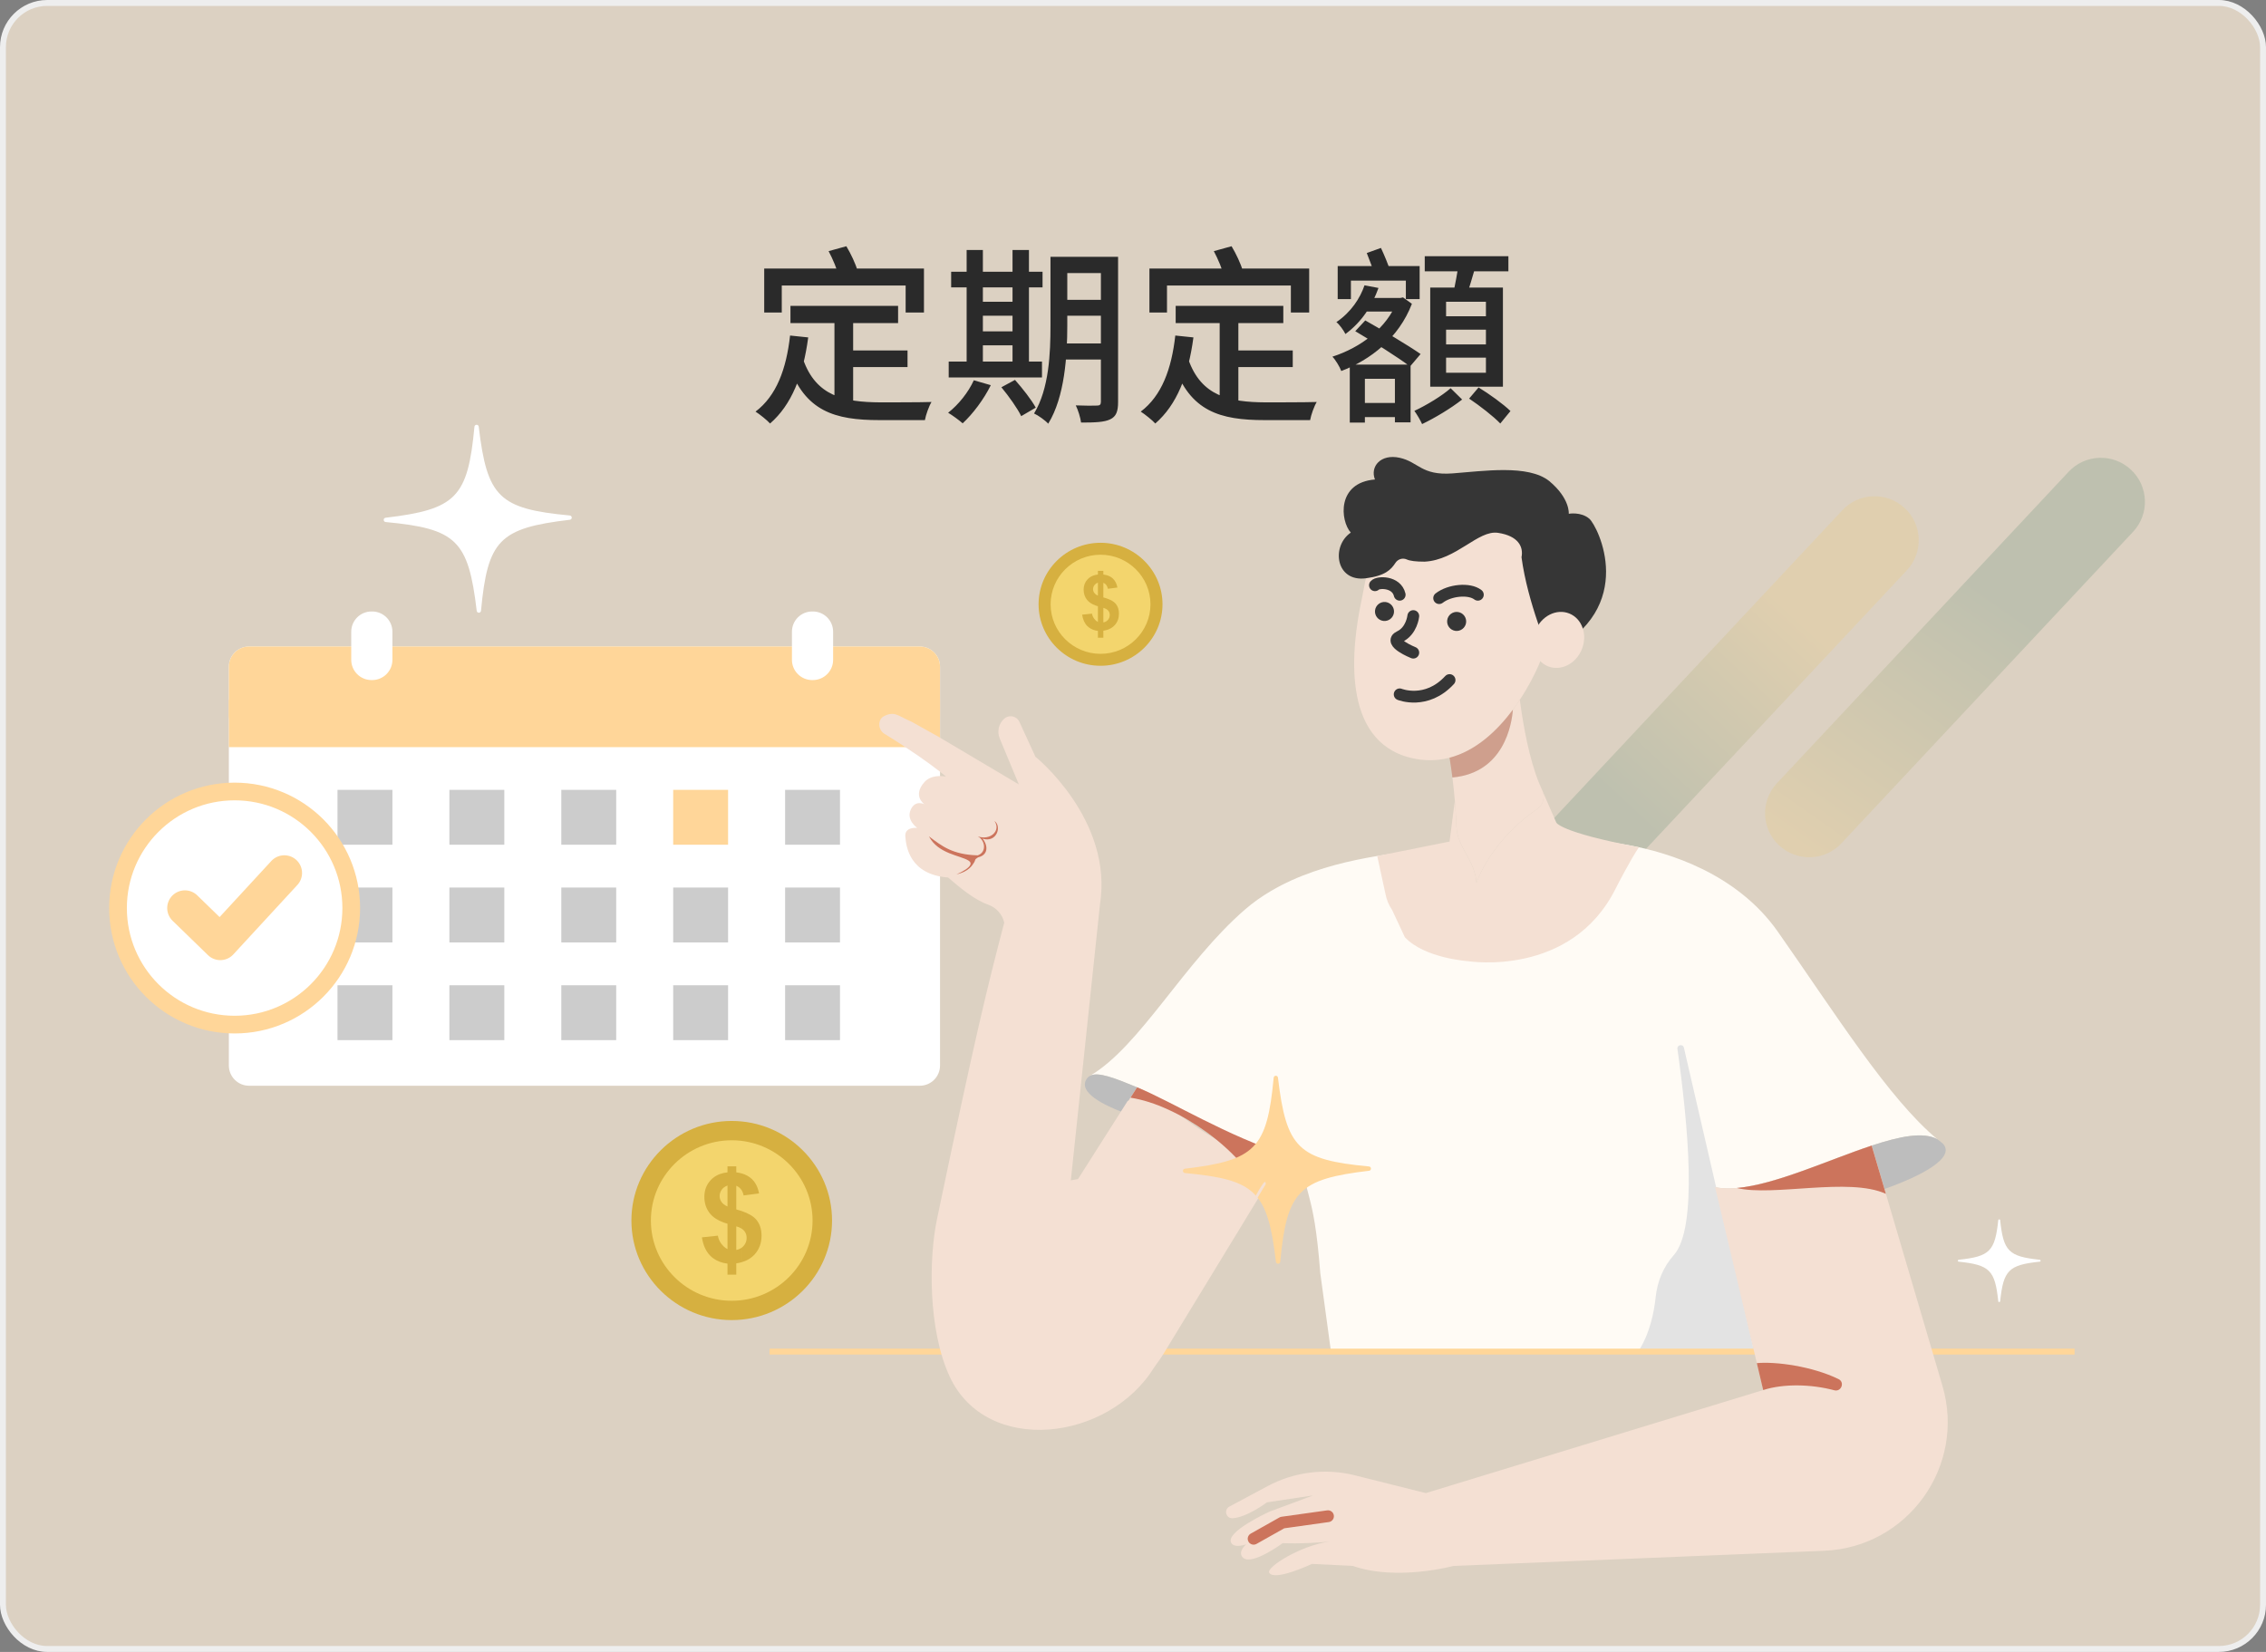 <svg width="384" height="280" viewBox="0 0 384 280" fill="none" xmlns="http://www.w3.org/2000/svg">
<rect x="0" y="0" width="384" height="280" fill="#808080" stroke="none"/>
<rect x="0.5" y="0.5" width="383" height="279" rx="7.5" fill="#FFF0DB" fill-opacity="0.72"/>
<rect x="0.5" y="0.5" width="383" height="279" rx="7.5" stroke="#EEEEEE"/>
<path d="M133.952 51.848H152.192V54.76H133.952V51.848ZM143.008 59.4H153.792V62.216H143.008V59.4ZM141.408 53.32H144.576V69.192L141.408 68.808V53.32ZM133.888 56.872L136.96 57.192C136.096 63.688 134.144 68.616 130.496 71.784C130.016 71.24 128.736 70.216 128.032 69.768C131.584 67.08 133.248 62.568 133.888 56.872ZM136.096 60.904C138.272 67.144 143.04 68.168 149.184 68.2C150.592 68.2 156.032 68.2 157.856 68.136C157.408 68.872 156.896 70.312 156.736 71.208H149.024C141.472 71.208 136.384 69.736 133.632 61.8L136.096 60.904ZM129.504 45.512H156.576V52.968H153.472V48.392H132.48V52.968H129.504V45.512ZM140.416 42.568L143.424 41.736C144.192 43.016 144.992 44.712 145.312 45.864L142.144 46.824C141.888 45.736 141.152 43.944 140.416 42.568ZM179.264 43.528H187.872V46.28H179.264V43.528ZM179.264 50.824H187.872V53.512H179.264V50.824ZM179.232 58.216H187.936V60.936H179.232V58.216ZM186.56 43.528H189.472V68.136C189.472 69.736 189.152 70.6 188.128 71.08C187.136 71.56 185.568 71.624 183.2 71.624C183.104 70.824 182.688 69.48 182.304 68.712C183.84 68.776 185.44 68.776 185.92 68.744C186.368 68.744 186.56 68.584 186.56 68.104V43.528ZM178.016 43.528H180.864V55.208C180.864 60.2 180.448 67.272 177.632 71.816C177.152 71.272 175.904 70.376 175.232 70.088C177.792 65.896 178.016 59.816 178.016 55.208V43.528ZM161.184 46.056H176.672V48.712H161.184V46.056ZM165.12 51.144H173.024V53.512H165.12V51.144ZM165.12 56.168H173.056V58.536H165.12V56.168ZM160.768 61.288H176.576V63.976H160.768V61.288ZM163.808 42.376H166.56V62.312H163.808V42.376ZM171.584 42.376H174.368V62.312H171.584V42.376ZM165.024 64.456L167.904 65.288C166.72 67.688 164.864 70.152 163.136 71.752C162.56 71.24 161.376 70.376 160.672 69.96C162.432 68.584 164.096 66.504 165.024 64.456ZM169.696 65.64L172 64.392C173.28 65.832 174.816 67.784 175.52 69.096L173.056 70.536C172.448 69.256 170.944 67.144 169.696 65.64ZM199.232 51.848H217.472V54.76H199.232V51.848ZM208.288 59.4H219.072V62.216H208.288V59.4ZM206.688 53.32H209.856V69.192L206.688 68.808V53.32ZM199.168 56.872L202.24 57.192C201.376 63.688 199.424 68.616 195.776 71.784C195.296 71.24 194.016 70.216 193.312 69.768C196.864 67.08 198.528 62.568 199.168 56.872ZM201.376 60.904C203.552 67.144 208.32 68.168 214.464 68.2C215.872 68.2 221.312 68.2 223.136 68.136C222.688 68.872 222.176 70.312 222.016 71.208H214.304C206.752 71.208 201.664 69.736 198.912 61.8L201.376 60.904ZM194.784 45.512H221.856V52.968H218.752V48.392H197.76V52.968H194.784V45.512ZM205.696 42.568L208.704 41.736C209.472 43.016 210.272 44.712 210.592 45.864L207.424 46.824C207.168 45.736 206.432 43.944 205.696 42.568ZM226.688 45.096H240.576V50.696H238.24V47.56H228.928V50.696H226.688V45.096ZM228.736 61.8H239.04V71.592H236.384V64.2H231.296V71.624H228.736V61.8ZM229.664 68.296H238.144V70.696H229.664V68.296ZM231.232 48.36L233.6 48.808C232.544 51.752 230.848 54.504 228 56.616C227.68 55.976 226.976 54.984 226.464 54.6C228.96 52.904 230.496 50.536 231.232 48.36ZM231.808 50.504H237.44V52.808H230.848L231.808 50.504ZM236.8 50.504H237.312L237.76 50.408L239.264 51.496C237.024 57.32 232.224 61 227.296 62.888C227.04 62.184 226.304 60.968 225.792 60.456C230.56 58.92 235.04 55.624 236.8 50.984V50.504ZM231.616 42.888L234.016 42.024C234.592 43.24 235.264 44.872 235.584 45.896L233.056 46.92C232.768 45.864 232.128 44.168 231.616 42.888ZM241.44 43.432H255.616V45.992H241.44V43.432ZM245.056 55.88V58.376H251.808V55.88H245.056ZM245.056 60.616V63.176H251.808V60.616H245.056ZM245.056 51.144V53.608H251.808V51.144H245.056ZM242.368 48.744H254.688V65.544H242.368V48.744ZM247.168 44.776L250.016 45.256C249.504 47.048 248.928 48.936 248.512 50.216L246.272 49.672C246.592 48.264 246.976 46.216 247.168 44.776ZM245.824 65.8L247.776 67.72C245.856 69.224 243.136 70.856 240.992 71.88C240.704 71.24 240.128 70.248 239.68 69.64C241.696 68.712 244.384 67.08 245.824 65.8ZM248.96 67.56L250.56 65.672C252.352 66.76 254.752 68.488 255.968 69.672L254.24 71.784C253.088 70.568 250.72 68.744 248.96 67.56ZM229.664 56.136L231.36 54.312C234.304 55.976 238.528 58.472 240.736 60.008L238.944 62.12C236.896 60.552 232.704 57.928 229.664 56.136Z" fill="#2A2A2A"/>
<g opacity="0.2">
<path fill-rule="evenodd" clip-rule="evenodd" d="M322.763 86.114L322.774 86.124C325.786 88.92 325.957 93.626 323.161 96.637L323.144 96.658L273.719 149.457C270.905 152.465 266.188 152.63 263.169 149.824L263.156 149.814C260.143 147.018 259.972 142.312 262.768 139.301L262.785 139.28L312.211 86.481C315.024 83.473 319.741 83.308 322.76 86.114H322.763Z" fill="url(#paint0_linear_981_3070)"/>
<path fill-rule="evenodd" clip-rule="evenodd" d="M361.098 79.593L361.108 79.604C364.117 82.399 364.292 87.105 361.496 90.117L361.478 90.137L312.053 142.937C309.24 145.945 304.522 146.109 301.504 143.304L301.49 143.293C298.478 140.498 298.306 135.792 301.102 132.78L301.119 132.76L350.548 79.964C353.362 76.956 358.079 76.791 361.098 79.597V79.593Z" fill="url(#paint1_linear_981_3070)"/>
</g>
<path d="M262.528 107.017C261.982 109.493 261.272 111.558 260.723 112.81C260.064 114.306 259.004 116.415 257.546 118.614C257.186 119.17 256.792 119.732 256.377 120.291C256.377 120.291 256.377 120.295 256.373 120.302C253.731 123.838 250.133 127.265 245.642 128.431C243.632 128.959 241.436 129.028 239.076 128.455C227.147 125.539 229.038 109.682 230.732 101.731C230.743 101.683 230.753 101.635 230.763 101.587C231.261 99.296 231.322 97.728 232.132 96.576C233.662 94.404 234.612 92.991 236.64 91.636C241.179 86.831 250.284 88.292 250.541 87.925C250.387 88.388 261.598 85.147 262.524 107.013L262.528 107.017Z" fill="#F4E0D3"/>
<path d="M260.462 137.164C255.025 140.841 251.515 146.013 250.208 149.643C249.947 145.753 246.946 143.654 246.808 140.093C246.753 138.587 246.661 137.126 246.544 135.737C246.428 134.348 246.283 133.024 246.126 131.782C254.874 131.003 256.181 122.754 256.376 120.302C256.38 120.298 256.38 120.291 256.38 120.291C256.792 119.729 257.186 119.17 257.55 118.614C258.112 122.871 259.124 128.613 260.847 132.811C261.015 133.216 261.186 133.607 261.361 133.981C261.903 135.116 261.505 136.461 260.462 137.164Z" fill="#F4E0D3"/>
<path d="M328.338 193.119C325.988 191.774 321.913 192.608 317.175 194.179C308.344 197.098 297.215 202.565 290.642 201.227L297.253 229.093H225.549L223.741 215.826C222.581 200.713 220.948 203.7 220.948 195.756C210.731 196.367 198.851 186.828 192.693 184.293C188.871 182.722 186.11 181.624 184.734 182.338C193.249 177.299 200.584 163.177 210.965 154.174C212.347 152.976 213.829 151.93 215.383 151.021C224.543 145.615 236.015 144.758 241.772 143.9L241.625 144.154L242.342 154.17L242.616 157.991C242.695 159.109 244.146 159.487 244.764 158.554L247.656 154.174L249.838 150.874L252.044 154.174L254.84 158.355C255.738 159.699 257.639 159.895 258.788 158.76C259.989 157.576 261.56 155.985 263.21 154.177C266.452 150.637 270.007 146.288 271.708 142.645C275.856 143.039 286.68 144.703 295.263 151.567C297.462 153.319 299.514 155.415 301.27 157.916C310.955 171.715 320.077 186.303 328.331 193.115L328.338 193.119Z" fill="#FFFBF5"/>
<path d="M277.736 143.606C276.305 145.681 273.869 150.449 273.787 150.62C266.233 165.73 248.795 162.92 248.795 162.92C248.795 162.92 241.415 162.444 238.067 158.852L235.909 154.239C235.36 153.436 234.979 152.527 234.794 151.57L233.391 145.098L245.642 142.645L246.541 135.733C246.657 137.123 246.75 138.584 246.805 140.09C246.939 143.65 249.944 145.749 250.205 149.639C251.512 146.01 255.021 140.837 260.459 137.16C261.502 136.457 261.9 135.113 261.358 133.977C261.183 133.607 261.011 133.212 260.843 132.808L263.711 139.383C263.711 139.383 264.099 141.03 277.736 143.606Z" fill="#F4E0D3"/>
<path d="M319.34 201.529L317.175 194.182C321.913 192.611 325.988 191.778 328.338 193.122C328.644 193.376 328.945 193.619 329.251 193.846C329.251 193.846 329.254 193.849 329.261 193.856C331.44 196.271 325.504 199.358 319.34 201.533V201.529Z" fill="#BDBDBD"/>
<path d="M192.696 184.3L190.062 188.444C187.3 187.391 182.518 185.168 184.188 182.815C184.336 182.606 184.518 182.455 184.734 182.341C186.11 181.628 188.875 182.726 192.693 184.297L192.696 184.3Z" fill="#BDBDBD"/>
<g style="mix-blend-mode:multiply" opacity="0.5">
<path d="M256.377 120.302C256.181 122.754 254.874 131.003 246.126 131.782C245.971 130.585 245.81 129.463 245.642 128.431C250.133 127.261 253.731 123.838 256.373 120.302H256.377Z" fill="#C26E58"/>
</g>
<path d="M285.359 177.587L297.253 229.097H277.588C277.588 229.097 279.928 226.051 280.573 219.853C280.844 217.225 281.873 214.718 283.633 212.753C287.743 208.167 286.072 190.728 284.261 177.786C284.161 177.083 285.198 176.891 285.355 177.584L285.359 177.587Z" fill="#E3E3E3"/>
<path d="M130.413 229.097H351.564" stroke="#FFD699" stroke-miterlimit="10"/>
<path d="M236.218 103.865C236.094 104.746 235.281 105.364 234.4 105.243C233.518 105.12 232.9 104.307 233.021 103.426C233.144 102.544 233.957 101.927 234.839 102.047C235.72 102.17 236.338 102.983 236.218 103.865Z" fill="#363636"/>
<path d="M248.445 105.552C248.321 106.434 247.508 107.051 246.627 106.931C245.745 106.808 245.127 105.995 245.247 105.113C245.371 104.232 246.184 103.614 247.066 103.734C247.947 103.858 248.565 104.671 248.445 105.552Z" fill="#363636"/>
<path d="M243.882 101.381C245.645 100.002 248.99 99.68 250.438 100.808" stroke="#363636" stroke-width="2" stroke-miterlimit="10" stroke-linecap="round"/>
<path d="M237.192 100.808C236.643 98.514 233.491 98.61 233.003 99.196" stroke="#363636" stroke-width="2" stroke-miterlimit="10" stroke-linecap="round"/>
<path d="M182.816 199.831L190.062 188.444L192.696 184.3C198.854 186.835 206.179 196.377 216.395 195.763C215.428 198.429 216.275 195.592 216.042 198.483L197.191 229.433C189.485 242.087 170.798 240.999 164.568 227.557C160.884 219.606 164.52 209.748 163.272 203.128" fill="#F4E0D3"/>
<path d="M218.186 195.818C207.774 192.501 198.851 186.835 192.696 184.3L191.578 186.056C199.726 187.315 210.505 195.005 213.716 202.305L216.042 198.483C216.827 198.483 217.541 197.595 218.186 195.818Z" fill="#CC745C"/>
<path d="M182.816 199.832L187.767 209.882C188.199 210.763 189.526 210.461 189.537 209.48C189.551 207.903 189.214 206.054 187.883 204.764C187.797 201.025 185.372 195.818 185.372 195.818L182.82 199.832H182.816Z" fill="#CC745C"/>
<path d="M309.116 262.856L246.297 265.425C246.297 265.425 236.732 268.035 229.26 265.425L222.324 265.078C222.324 265.078 216.001 268.076 215.088 266.584C214.509 265.634 220.567 261.885 225.326 261.299C220.303 261.751 217.37 261.559 217.37 261.559C217.37 261.559 212.159 265.411 210.656 264.036C209.613 263.082 211.181 261.755 211.181 261.755C211.181 261.755 209.232 262.489 208.659 261.535C207.527 259.666 215.154 256.215 215.154 256.215L222.519 253.474L214.697 254.648C214.697 254.648 211.308 257.206 208.862 257.34C207.754 257.395 207.349 255.889 208.333 255.364L214.835 251.886C219.363 249.468 224.629 248.816 229.61 250.068L241.628 253.08L298.8 235.611L297.256 229.093L290.645 201.228C297.219 202.562 308.344 197.098 317.178 194.179L319.343 201.526L329.168 234.887C333.179 248.511 323.312 262.273 309.123 262.856H309.116Z" fill="#F4E0D3"/>
<path d="M319.583 202.356L319.34 201.526L317.175 194.179C309.833 196.607 300.91 200.788 294.33 201.365C300.481 202.86 313.319 199.492 319.583 202.353V202.356Z" fill="#CC745C"/>
<path d="M212.44 260.818L217.305 258.081L225.044 256.997" stroke="#CC745C" stroke-width="2" stroke-linecap="round" stroke-linejoin="round"/>
<path d="M298.797 235.614C302.2 234.51 306.921 234.602 310.832 235.648C312.022 235.967 312.67 234.293 311.562 233.755C307.126 231.587 300.924 230.75 297.713 231.049L298.793 235.617L298.797 235.614Z" fill="#CC745C"/>
<path d="M239.498 104.424C239.498 104.424 239.247 106.942 237.192 107.909C235.137 108.876 239.498 110.622 239.498 110.622" stroke="#363636" stroke-width="2" stroke-miterlimit="10" stroke-linecap="round"/>
<path d="M237.192 117.691C237.192 117.691 241.717 119.53 245.645 115.27" stroke="#363636" stroke-width="2" stroke-miterlimit="10" stroke-linecap="round"/>
<path d="M345.66 213.85C340.387 214.413 339.512 215.287 338.949 220.559C338.929 220.751 338.647 220.751 338.63 220.559C338.068 215.287 337.193 214.413 331.92 213.85C331.728 213.829 331.728 213.552 331.92 213.531C337.193 212.968 338.071 212.094 338.63 206.822C338.651 206.63 338.932 206.63 338.949 206.822C339.512 212.094 340.387 212.968 345.66 213.531C345.852 213.552 345.852 213.833 345.66 213.85Z" fill="white"/>
<path d="M96.566 88.1C84.61 89.52 82.641 91.537 81.512 103.525C81.471 103.961 80.836 103.971 80.785 103.535C79.364 91.582 77.347 89.613 65.357 88.484C64.921 88.443 64.911 87.808 65.347 87.757C77.302 86.337 79.272 84.32 80.4 72.332C80.442 71.896 81.076 71.886 81.128 72.322C82.548 84.275 84.565 86.244 96.555 87.373C96.991 87.414 97.001 88.049 96.566 88.1Z" fill="white"/>
<path d="M262.528 110.622C262.528 110.622 258.871 102.198 257.838 94.449C258.198 92.641 257.255 90.834 253.865 90.316C250.476 89.798 246.826 94.922 241.419 95.2C239.926 95.2 238.942 95.077 238.383 94.823C237.703 94.518 236.901 94.765 236.489 95.386C235.714 96.562 234.78 97.577 231.49 98.016C226.324 98.706 225.549 92.566 228.907 90.278C227.099 88.248 226.509 81.792 233.003 81.274C232.135 79.079 233.985 76.884 237.192 77.594C240.4 78.304 240.873 80.629 246.126 80.242C251.378 79.854 258.953 78.691 262.528 81.531C266.102 84.502 265.845 87.085 265.845 87.085C265.845 87.085 267.91 86.701 269.331 87.925C270.751 89.15 277.736 102.966 262.528 110.619V110.622Z" fill="#363636"/>
<path d="M268.062 110.054C269.063 107.584 268.114 104.869 265.943 103.99C263.772 103.111 261.202 104.402 260.201 106.873C259.201 109.343 260.15 112.058 262.32 112.937C264.491 113.816 267.062 112.525 268.062 110.054Z" fill="#F4E0D3"/>
<path d="M232.005 198.442C220.049 199.862 218.08 201.879 216.951 213.867C216.91 214.303 216.275 214.313 216.224 213.878C214.804 201.924 212.786 199.955 200.796 198.826C200.361 198.785 200.35 198.151 200.786 198.099C212.742 196.679 214.711 194.662 215.84 182.674C215.881 182.239 216.516 182.228 216.567 182.664C217.987 194.618 220.005 196.587 231.995 197.715C232.43 197.756 232.441 198.391 232.005 198.442Z" fill="#FFD699"/>
<path d="M155.868 109.583H42.214C40.319 109.583 38.783 111.118 38.783 113.013V180.602C38.783 182.497 40.319 184.032 42.214 184.032H155.868C157.763 184.032 159.299 182.497 159.299 180.602V113.013C159.299 111.118 157.763 109.583 155.868 109.583Z" fill="white"/>
<path d="M38.783 122.641H159.299" stroke="#FFD699" stroke-width="8" stroke-miterlimit="10"/>
<path d="M155.868 109.583H42.214C40.319 109.583 38.783 111.118 38.783 113.013V121.21C38.783 123.105 40.319 124.641 42.214 124.641H155.868C157.763 124.641 159.299 123.105 159.299 121.21V113.013C159.299 111.118 157.763 109.583 155.868 109.583Z" fill="#FFD699"/>
<path d="M63.069 103.645H62.952C61.057 103.645 59.521 105.181 59.521 107.075V111.839C59.521 113.734 61.057 115.27 62.952 115.27H63.069C64.963 115.27 66.499 113.734 66.499 111.839V107.075C66.499 105.181 64.963 103.645 63.069 103.645Z" fill="white"/>
<path d="M137.751 103.645H137.634C135.739 103.645 134.204 105.181 134.204 107.075V111.839C134.204 113.734 135.739 115.27 137.634 115.27H137.751C139.646 115.27 141.182 113.734 141.182 111.839V107.075C141.182 105.181 139.646 103.645 137.751 103.645Z" fill="white"/>
<path d="M66.499 133.878H57.195V143.18H66.499V133.878Z" fill="#CCCCCC"/>
<path d="M85.461 133.878H76.157V143.18H85.461V133.878Z" fill="#CCCCCC"/>
<path d="M104.422 133.878H95.118V143.18H104.422V133.878Z" fill="#CCCCCC"/>
<path d="M123.383 133.878H114.079V143.18H123.383V133.878Z" fill="#FFD699"/>
<path d="M142.348 133.878H133.044V143.18H142.348V133.878Z" fill="#CCCCCC"/>
<path d="M66.499 150.438H57.195V159.741H66.499V150.438Z" fill="#CCCCCC"/>
<path d="M85.461 150.438H76.157V159.741H85.461V150.438Z" fill="#CCCCCC"/>
<path d="M104.422 150.438H95.118V159.741H104.422V150.438Z" fill="#CCCCCC"/>
<path d="M123.383 150.438H114.079V159.741H123.383V150.438Z" fill="#CCCCCC"/>
<path d="M142.348 150.438H133.044V159.741H142.348V150.438Z" fill="#CCCCCC"/>
<path d="M66.499 166.999H57.195V176.301H66.499V166.999Z" fill="#CCCCCC"/>
<path d="M85.461 166.999H76.157V176.301H85.461V166.999Z" fill="#CCCCCC"/>
<path d="M104.422 166.999H95.118V176.301H104.422V166.999Z" fill="#CCCCCC"/>
<path d="M123.383 166.999H114.079V176.301H123.383V166.999Z" fill="#CCCCCC"/>
<path d="M142.348 166.999H133.044V176.301H142.348V166.999Z" fill="#CCCCCC"/>
<path d="M39.761 173.67C50.674 173.67 59.521 164.824 59.521 153.913C59.521 143.001 50.674 134.156 39.761 134.156C28.847 134.156 20 143.001 20 153.913C20 164.824 28.847 173.67 39.761 173.67Z" fill="white" stroke="#FFD699" stroke-width="3" stroke-miterlimit="10"/>
<path d="M31.335 153.913L37.332 159.741L48.186 147.969" stroke="#FFD699" stroke-width="6" stroke-linecap="round" stroke-linejoin="round"/>
<path d="M163.364 132.574C163.364 132.574 158.716 130.249 156.647 132.574C154.578 134.9 156.647 136.32 156.647 136.32C156.647 136.32 155.096 135.497 154.321 137.263C153.546 139.03 155.429 140.323 155.429 140.323C155.429 140.323 153.288 140.097 153.415 141.76C153.542 143.424 154.098 148.24 160.668 148.737C162.802 150.575 165.138 152.52 167.488 153.354C168.846 153.841 169.865 154.987 170.178 156.393C167.33 167.277 165.419 174.912 158.777 206.674C157.398 213.267 157.251 225.389 160.939 233.336C167.169 246.779 187.924 244.347 195.63 231.693L214.481 200.744C214.714 197.852 208.611 211.456 209.579 208.791C199.362 209.401 197.29 189.095 191.132 186.557L188.497 190.701L181.252 202.088L186.401 153.326C188.683 138.92 175.464 128.263 175.464 128.263L172.751 122.356C172.469 121.739 171.869 121.403 171.258 121.403C170.871 121.403 170.476 121.543 170.154 121.835C169.231 122.682 168.936 124.016 169.416 125.172L172.658 132.959L159.031 124.874L154.479 122.336C153.155 121.756 152.51 121.32 151.813 121.094C150.959 120.816 150.077 121.238 149.734 121.43C148.688 122.024 148.815 123.718 149.841 124.353C158.777 129.858 161.906 133.02 161.906 133.02" fill="#F4E0D3"/>
<path d="M162.074 148.202C162.074 148.202 165.56 146.782 164.14 145.876C162.719 144.971 158.973 144.748 157.422 141.76C159.618 143.424 161.426 144.861 165.687 144.981C167.237 144.456 166.977 142.422 165.687 141.76C167.752 142.518 169.69 140.841 168.527 139.16C169.817 140.066 168.908 142.906 166.51 142.155C167.189 142.906 167.817 144.816 165.735 145.327C165.08 145.715 165.347 145.763 165.08 146.175C164.812 146.586 164.225 147.742 162.067 148.202H162.074Z" fill="#CC745C"/>
<path fill-rule="evenodd" clip-rule="evenodd" d="M186.5 112.849C192.284 112.849 197 108.165 197 102.424C197 96.684 192.282 92 186.5 92C180.718 92 176 96.682 176 102.424C176 108.167 180.716 112.849 186.5 112.849Z" fill="#D6B040"/>
<path fill-rule="evenodd" clip-rule="evenodd" d="M186.5 110.825C191.161 110.825 194.961 107.052 194.961 102.424C194.961 97.797 191.161 94.024 186.5 94.024C181.839 94.024 178.038 97.797 178.038 102.424C178.038 107.052 181.839 110.825 186.5 110.825Z" fill="#F3D56D"/>
<path d="M187.518 97.486C187.947 97.604 188.306 97.797 188.593 98.069C188.993 98.447 189.246 98.953 189.358 99.587L187.744 99.798C187.701 99.573 187.625 99.383 187.518 99.225V97.489V97.486ZM187.518 101.423C188.249 101.672 188.764 101.973 189.066 102.329C189.435 102.767 189.62 103.326 189.62 104.011C189.62 104.774 189.388 105.418 188.924 105.941C188.564 106.347 188.096 106.63 187.52 106.793V105.284C187.607 105.223 187.687 105.151 187.76 105.067C187.961 104.831 188.061 104.557 188.061 104.24C188.061 103.956 187.977 103.714 187.808 103.508C187.733 103.417 187.637 103.335 187.52 103.263V101.425L187.518 101.423ZM186.055 105.416V102.762C185.911 102.721 185.774 102.676 185.644 102.628V100.711C185.758 100.804 185.895 100.886 186.055 100.956V98.762C185.897 98.814 185.761 98.891 185.644 98.991V97.448C185.777 97.418 185.913 97.396 186.055 97.382V96.754H186.977V97.382C187.169 97.405 187.349 97.441 187.518 97.486V99.222C187.386 99.027 187.205 98.88 186.977 98.783V101.26C187.169 101.312 187.349 101.366 187.518 101.423V103.261C187.372 103.17 187.192 103.095 186.977 103.034V105.504C187.183 105.466 187.363 105.393 187.518 105.284V106.793C187.347 106.841 187.167 106.88 186.977 106.907V108.092H186.055V106.936C185.913 106.918 185.774 106.895 185.644 106.864V105.126C185.772 105.248 185.909 105.345 186.055 105.416ZM185.644 102.628C185.016 102.397 184.542 102.084 184.22 101.688C183.832 101.207 183.635 100.625 183.635 99.943C183.635 99.261 183.855 98.669 184.295 98.198C184.651 97.82 185.101 97.57 185.644 97.448V98.991C185.573 99.05 185.512 99.118 185.455 99.193C185.306 99.397 185.233 99.621 185.233 99.866C185.233 100.088 185.302 100.299 185.436 100.489C185.493 100.571 185.564 100.643 185.646 100.711V102.628H185.644ZM185.644 106.864C185.094 106.735 184.631 106.485 184.261 106.118C183.802 105.665 183.51 105.019 183.38 104.187L185.046 104.011C185.112 104.348 185.242 104.641 185.43 104.883C185.498 104.974 185.569 105.053 185.644 105.126V106.864Z" fill="#D6B040"/>
<path fill-rule="evenodd" clip-rule="evenodd" d="M124 223.755C133.364 223.755 141 216.171 141 206.878C141 197.584 133.361 190 124 190C114.639 190 107 197.58 107 206.878C107 216.175 114.635 223.755 124 223.755Z" fill="#D6B040"/>
<path fill-rule="evenodd" clip-rule="evenodd" d="M124 220.479C131.546 220.479 137.699 214.37 137.699 206.878C137.699 199.385 131.546 193.276 124 193.276C116.453 193.276 110.3 199.385 110.3 206.878C110.3 214.37 116.453 220.479 124 220.479Z" fill="#F3D56D"/>
<path d="M125.649 198.883C126.343 199.074 126.924 199.386 127.389 199.826C128.036 200.439 128.446 201.257 128.627 202.284L126.014 202.625C125.944 202.262 125.822 201.954 125.649 201.697V198.887V198.883ZM125.649 205.256C126.831 205.66 127.666 206.148 128.154 206.724C128.753 207.432 129.052 208.338 129.052 209.446C129.052 210.683 128.675 211.725 127.925 212.572C127.341 213.229 126.584 213.687 125.652 213.952V211.508C125.793 211.409 125.922 211.292 126.04 211.156C126.365 210.774 126.528 210.33 126.528 209.817C126.528 209.358 126.391 208.965 126.118 208.632C125.996 208.485 125.841 208.353 125.652 208.235V205.26L125.649 205.256ZM123.28 211.721V207.424C123.047 207.358 122.825 207.285 122.614 207.208V204.104C122.799 204.254 123.021 204.386 123.28 204.5V200.949C123.025 201.033 122.803 201.158 122.614 201.319V198.82C122.829 198.773 123.051 198.736 123.28 198.714V197.698H124.773V198.714C125.083 198.751 125.375 198.809 125.649 198.883V201.693C125.434 201.378 125.142 201.139 124.773 200.982V204.992C125.083 205.076 125.375 205.164 125.649 205.256V208.232C125.412 208.085 125.12 207.964 124.773 207.865V211.864C125.105 211.802 125.397 211.684 125.649 211.508V213.952C125.371 214.029 125.079 214.091 124.773 214.135V216.054H123.28V214.183C123.051 214.153 122.825 214.117 122.614 214.065V211.251C122.821 211.449 123.043 211.607 123.28 211.721ZM122.614 207.208C121.598 206.834 120.829 206.327 120.308 205.685C119.68 204.907 119.362 203.964 119.362 202.86C119.362 201.756 119.717 200.798 120.43 200.035C121.007 199.422 121.735 199.019 122.614 198.82V201.319C122.5 201.415 122.4 201.525 122.308 201.646C122.067 201.976 121.949 202.339 121.949 202.735C121.949 203.095 122.06 203.436 122.278 203.744C122.371 203.876 122.485 203.994 122.618 204.104V207.208H122.614ZM122.614 214.065C121.724 213.856 120.974 213.453 120.375 212.858C119.632 212.124 119.159 211.079 118.948 209.732L121.646 209.446C121.753 209.993 121.964 210.466 122.267 210.859C122.378 211.005 122.492 211.134 122.614 211.251V214.065Z" fill="#D6B040"/>
<defs>
<linearGradient id="paint0_linear_981_3070" x1="303.668" y1="103.74" x2="274.409" y2="135.122" gradientUnits="userSpaceOnUse">
<stop stop-color="#F0C862"/>
<stop offset="1" stop-color="#487F63"/>
</linearGradient>
<linearGradient id="paint1_linear_981_3070" x1="337.557" y1="101.863" x2="307.307" y2="144.981" gradientUnits="userSpaceOnUse">
<stop stop-color="#487F63"/>
<stop offset="1" stop-color="#F0C862"/>
</linearGradient>
</defs>
</svg>
